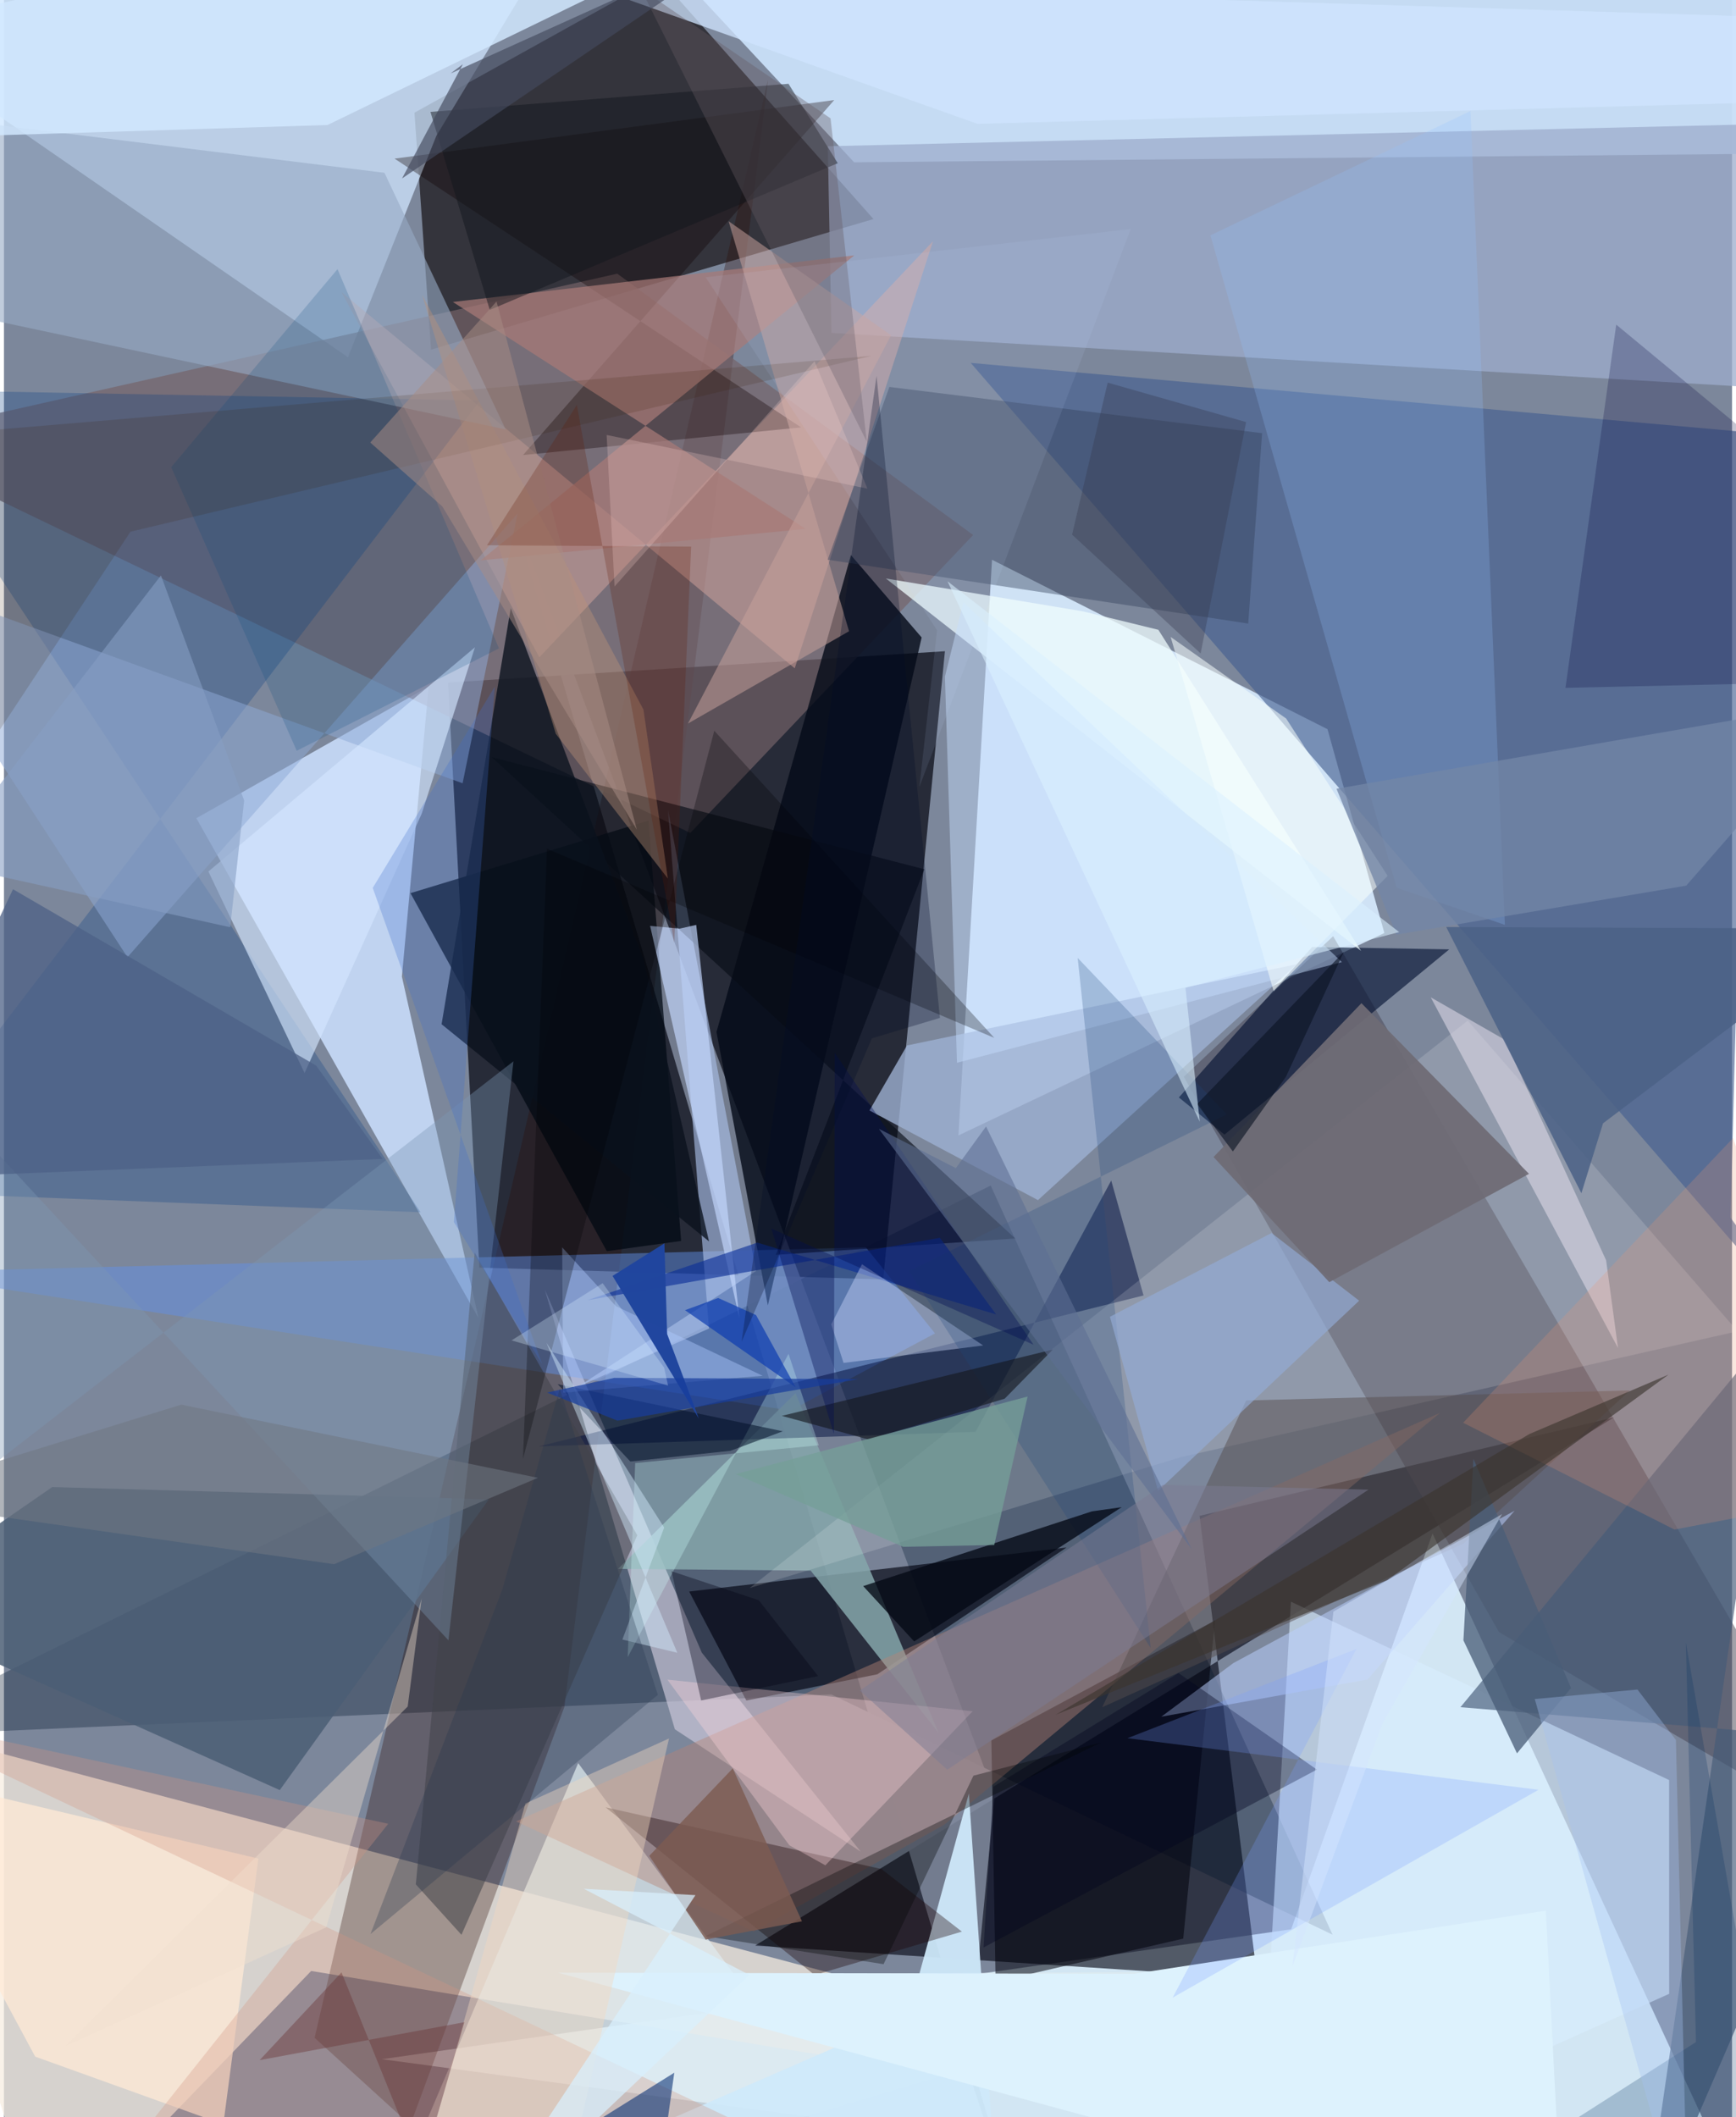 <svg xmlns="http://www.w3.org/2000/svg" width="228" height="278" viewBox="0 0 836 1024"><path fill="#7c879b" d="M0 0h836v1024H0z"/><path fill="#11131f" fill-opacity=".792" d="M214.816 330.107l15.171 282.997 195.362 5.683 29.868-303.818z"/><path fill="#d2e6f4" fill-opacity=".992" d="M622.708 933.13l68.398-191.452L850.153 1086 182.84 995.957z"/><path fill="#d4e6f9" fill-opacity=".949" d="M461.74 549.178l206.062-97.914-27.514-98.58-162.29-81.945z"/><path fill="#00020f" fill-opacity=".612" d="M578.412 733.158l200.434-47.593-415.44 255.442 242.932 15.883z"/><path fill="#c8def6" fill-opacity=".957" d="M865.852-19.971l-546.167.159 91.598 98.31 454.48-4.273z"/><path fill="#f7ede1" fill-opacity=".729" d="M20.49 1086L-62 831.985l866.109 229.299-655.48-107.995z"/><path fill="#171215" fill-opacity=".706" d="M316.79-11.138L198.593 54.504l8.01 114.6 214.042-63.156z"/><path fill="#cfe6ff" fill-opacity=".753" d="M166.42 172.82l42.769-107.144L286.169-62-62 14.893z"/><path fill="#00142c" fill-opacity=".329" d="M642.743 935.735L400.255 819.54-62 839.864l539.341-266.449z"/><path fill="#cadefc" fill-opacity=".867" d="M192.507 472.332l12.973-140.28-112.39 63.701 136.457 241.708z"/><path fill="#7e879b" fill-opacity=".867" d="M494.303 1086l-27.99-84.768 12.959-132.822-234.296-624.233z"/><path fill="#2c0a05" fill-opacity=".31" d="M271.098 825.636l-74.51 202.119-46.299-42.14L369.64 38.53z"/><path fill="#435e90" fill-opacity=".627" d="M845.296 209.213l-377.613-33.698L882.58 654.214l-47.315-65.273z"/><path fill="#756269" fill-opacity=".682" d="M332.044 402.872l136.827-144.104-172.18-126.407L-62 213.173z"/><path fill="#9dadcd" fill-opacity=".753" d="M898 190.312V58.9L398.546 70.734l1.78 90.285z"/><path fill="#464552" fill-opacity=".502" d="M723.267 789.392L898 891.38 643.031 452.81l-72.264 67.976z"/><path fill="#d9edff" fill-opacity=".624" d="M622.594 774.685l182.976 86.269.016 103.388-198.825 89.25z"/><path fill="#00020e" fill-opacity=".647" d="M331.5 769.763l182.523-21.278-91.476 61.302-63.389 12.71z"/><path fill="#e0ebef" fill-opacity=".714" d="M277.795 852.753L178.995 1086l444.553-132.547-270.414 1.378z"/><path fill="#cdc9db" fill-opacity=".659" d="M324.572 836.392L261.636 623.71l75.985 175.646 76.862 96.228z"/><path fill="#040b18" fill-opacity=".808" d="M409.74 268.467L344.7 499.13l24.846 132.265 74.406-323.07z"/><path fill="#6191ea" fill-opacity=".471" d="M450.399 644.909l-69.926 37.344-432.815-66.852 469.324-12.107z"/><path fill="#85a6ab" fill-opacity=".847" d="M452.105 838.084L382.91 673.84l-85.824 84.967 93.195.856z"/><path fill="#000e3e" fill-opacity=".51" d="M470.047 692.53l-211.289 7.044 292.545-73.005-15.64-55.583z"/><path fill="#000912" fill-opacity=".733" d="M291.657 605.15l35.94-4.955-15.802-203.298-115.128 35.093z"/><path fill="#dca9a1" fill-opacity=".467" d="M258.995 317.93l190.437-201.233-66.89 206.541-219.317-182.006z"/><path fill="#003880" fill-opacity=".267" d="M230.315 193.684L-62 188.335l263.572 397.991L-62 576.115z"/><path fill="#fff" fill-opacity=".149" d="M838.684 643.89l-269.467 60.918-208.45 63.268L708.125 493.62z"/><path fill="#a8bde6" fill-opacity=".643" d="M341.068 642.562l-19.803-250.665 42.58 222.851-86.323 56.052z"/><path fill="#001030" fill-opacity=".612" d="M699.192 459.176l-66.325-1.14-64.475 72.763 22.066 17.971z"/><path fill="#00000b" fill-opacity=".537" d="M479.74 958.575l90.76-20.936 15.359-153.875-108.175 58.017z"/><path fill="#b58375" fill-opacity=".435" d="M694.702 683.386L247.737 880.948l114.968 53.23 92.211-51.643z"/><path fill="#070c16" fill-opacity=".631" d="M373.374 606.936l115.873-7.924-253.316-232.83 209.31 54.24z"/><path fill="#8eaad7" fill-opacity=".514" d="M221.875 378.841l26.599-130.476-188.732 214.6L-62 276.031z"/><path fill="#9db0d1" fill-opacity=".796" d="M436.861 505.654l188.655-39.317-125.297 114.12-81.5-43.36z"/><path fill="#97aac4" fill-opacity=".6" d="M-62 53.195l246.066 30.372 58.67 124.162-275.989-58.75z"/><path fill="#cfe9fa" fill-opacity=".933" d="M182.072 1086l298.91-11.056-14.192-207.5-29.5 107.49z"/><path fill="#4b5e74" fill-opacity=".843" d="M234.605 725.164L133.428 865.806-62 778.23l85.349-58.99z"/><path fill="#32415c" fill-opacity=".42" d="M601.936 301.6l-203.447-30.886 29.843-83.557 180.326 22.348z"/><path fill="#455b77" fill-opacity=".655" d="M704.608 825.708l152.488-184.554L792.398 1086 898 841.774z"/><path fill="#effcfe" fill-opacity=".749" d="M426.63 279.784L656.546 459.93 558.47 304.613l-36.435-8.91z"/><path fill="#1c0000" fill-opacity=".353" d="M392.17 955.247l-101.114-81.112L424.5 903.978l38.92 30.28z"/><path fill="#0f0000" fill-opacity=".337" d="M251.13 220.088l134.485-13.374-196.65-129.996 212.689-28.322z"/><path fill="#93c2ff" fill-opacity=".227" d="M583.656 113.827l90.113 315.545 52.326 17.947-16.639-393.625z"/><path fill="#a77a77" fill-opacity=".725" d="M230.625 271.043l157.255-15.245-170.706-109.74 194.18-22.541z"/><path fill="#fee9d6" fill-opacity=".753" d="M106.117 1027.446l16.965-128.51-182.834-43.242 74.867 139.027z"/><path fill="#d3e6ff" fill-opacity=".643" d="M98.897 421.502l46.537 97.497 56.689-125.523 25.725-80.394z"/><path fill="#0a111d" fill-opacity=".78" d="M309.605 464.87l31.485 135.557-129.378-105.039 33.453-201.268z"/><path fill="#ddf2fd" d="M754.236 1086l-8.313-161.892-199.256 30.56-278.718-.551z"/><path fill="#ffd8dd" fill-opacity=".345" d="M397.373 902.192l-17.411-9.683-59.03-80.119 147.694 15.292z"/><path fill="#544d4c" fill-opacity=".475" d="M706.093 746.542l-174.78 79.19 69.637-148.378 185.612-4.844z"/><path fill="#bacffe" fill-opacity=".529" d="M559.891 830.309l99.758-17.993 71.166-81.623-136.084 73.691z"/><path fill="#00023a" fill-opacity=".227" d="M898 329.508V254.77l-118.028-97.767-24.556 175.678z"/><path fill="#c3d6fd" fill-opacity=".671" d="M326.915 449.15l7.981-1.804 20.868 190.105-43.18-189.633z"/><path fill="#d1e8ff" fill-opacity=".839" d="M386.134-51.088L156.518 60.465l-179.328 5.59L-4.49-62z"/><path fill="#414349" fill-opacity=".549" d="M221.33 935.798l-22.075-24.39 28.466-305.63 78.652 136.767z"/><path fill="#e9e3f2" fill-opacity=".51" d="M690.225 482.364l90.598 169.601-5.743-42.417-49.07-106.675z"/><path fill="#495d77" fill-opacity=".757" d="M758.102 816.425l-26.14 31.612-25.915-54.658 4.838-87.794z"/><path fill="#d29581" fill-opacity=".31" d="M185.896 882.096l-157.85 198.48 323.04-56.171L-62 828.728z"/><path fill="#c6a19c" fill-opacity=".529" d="M429.153 162.125l-78.588-55.129 58.268 198.314-77.916 44.63z"/><path fill="#cffffc" fill-opacity=".29" d="M305.38 707.631l88.805-8.61-14.632-44.224L301.75 801.5z"/><path fill="#0a2e98" fill-opacity=".616" d="M282.22 628.88l170.562-30.197 27.22 37.068-115.534-34.743z"/><path fill="#c7dfff" fill-opacity=".455" d="M461.044 514.016l186.223-48.68-183.141-174.028-8.91 35.919z"/><path fill="#7d96b3" fill-opacity=".373" d="M-62 752.45l32.862-222.685 244.17 263.608 31.455-280.056z"/><path fill="#4c6286" fill-opacity=".863" d="M763.116 577.114l10.465-33.802L898 449.182l-200.276-.82z"/><path fill="#010f27" fill-opacity=".541" d="M267.873 669.46l35.162 37.425 48.412-5.19 25.355-9.436z"/><path fill="#d0ddff" fill-opacity=".408" d="M473.724 650.762l-58.63-39.295-14.87 29.096 5.941 18.63z"/><path fill="#bc9277" fill-opacity=".404" d="M266.968 354.93l54.215 69.997-11.817-81.744L202.27 142.57z"/><path fill="#ea9770" fill-opacity=".224" d="M808.125 739.786l-102.223-51.65 130.576-137.682L898 722.695z"/><path fill="#054a7c" fill-opacity=".188" d="M239.5 313.606l-97.87 49.512L80.915 225.95l80.442-95.786z"/><path fill="#0a3175" fill-opacity=".584" d="M312.533 1086l11.755-83.51L190.5 1086l172.586-59.41z"/><path fill="#1e477c" fill-opacity=".243" d="M591.64 539.008l-72.203-75.68 35.304 333.764-116.89-182.29z"/><path fill="#cfe5fe" fill-opacity=".761" d="M898 48.262V9.579L275.02-9.768l195.91 69.66z"/><path fill="#afcbff" fill-opacity=".416" d="M270.532 673.553l-.483-70.249 26.013 28.444 70.992 33.684z"/><path fill="#20459e" fill-opacity=".988" d="M319.51 601.347l-25.09 15.767 41.738 69.014-15.332-40.917z"/><path fill="#93abd6" fill-opacity=".659" d="M613.233 596.367l-78.204 40.515 23.296 84.157L655.6 629.1z"/><path fill="#f3d7bf" fill-opacity=".408" d="M202.715 1047.763l49.54-175.463 69.48-31.465-47.032 204.473z"/><path fill="#14171e" fill-opacity=".62" d="M376.293 684.808l131.136-32.081-23.31 23.77-65.752 19.758z"/><path fill="#3a352d" fill-opacity=".62" d="M508.75 829.393l229.185-135.787 67.315-28.737-135.987 99.37z"/><path fill="#11151c" fill-opacity=".475" d="M403.36 78.938L235.013 149.89l-28.689-95.771L379.54 40.527z"/><path fill="#f7fffe" fill-opacity=".545" d="M564.413 308.064l55.889 39.475 49.1 76.088-55.157 55.768z"/><path fill="#000007" fill-opacity=".282" d="M262.719 410.525L251.08 705.67l92.558-352.222L479.086 501.98z"/><path fill="#030914" fill-opacity=".773" d="M540.747 728.955l-100.414 64.957-24.664-26.772 110.678-36.151z"/><path fill="#759f98" fill-opacity=".776" d="M495.214 675.458l-141.283 37.535 81.078 35.137 44.073-.863z"/><path fill="#7286a6" fill-opacity=".769" d="M813.812 428.366l-140.223 23.68-28.942-70.552 247.415-42.78z"/><path fill="#391b06" fill-opacity=".153" d="M-62 212.725l481.586-40.6L61.208 257.16l-90.274 136.833z"/><path fill="#6e6b75" fill-opacity=".933" d="M656.715 485.203l81.058 82.546-96.602 52.402-56.015-60.542z"/><path fill="#00051f" fill-opacity=".376" d="M568.205 809.2l66.947 46.693-161.25 86.03 4.757-77.776z"/><path fill="#010403" fill-opacity=".337" d="M469.014 858.83l-43.48 91.18-86.189-13.57 191.332-93.645z"/><path fill="#789bff" fill-opacity=".251" d="M543.513 840.708l110.8-43.18-88.919 168.646L742.4 865.648z"/><path fill="#4d6186" fill-opacity=".753" d="M4.373 430.085L-62 570.357l245.22-9.81-32.166-45.137z"/><path fill="#022c5d" fill-opacity=".227" d="M813.66 794.436l50.39 289.044-151.058-28.327 105.55-67.472z"/><path fill="#d5eeff" fill-opacity=".447" d="M319.397 738.813l-20.22 54.182 26.583 6.39-63.333-149.936z"/><path fill="#406dcc" fill-opacity=".275" d="M217.662 591.073l42.632 68.574-81.889-230.2 59.026-97.308z"/><path fill="#7c7d94" fill-opacity=".494" d="M414.048 817.657l42.277 38.282 203.8-135.455-99.426-2.322z"/><path fill="#a6c2f2" fill-opacity=".353" d="M814.767 1086l-5.926-244.44-18.59-24.391-49.683 4.592z"/><path fill="#645a62" fill-opacity=".369" d="M280.042-61.705L225.378-62 399.882 57.25 417.39 213.6z"/><path fill="#d4e5ff" fill-opacity=".471" d="M623.311 951.207l43.608-117.575 57.815-101.32-81.586 47.159z"/><path fill="#000d50" fill-opacity=".365" d="M498.093 650.413l-96.19-141.177-.407 184.252-30.26-99.275z"/><path fill="#879fc3" fill-opacity=".588" d="M116.207 387.167L75.95 278.32-31.21 417.365l140.656 31.117z"/><path fill="#f0dfcf" fill-opacity=".412" d="M202.087 773.122l-46.18 159.062L29.58 989.69l165.737-164.297z"/><path fill="#5e6e92" fill-opacity=".58" d="M460.497 564.98l-37.24-19.005 151.4 203.397L475.12 544.83z"/><path fill="#a88c85" fill-opacity=".506" d="M177.204 214.025l34.87 30.933 94.103 156.33-67.88-255.449z"/><path fill="#6a3333" fill-opacity=".404" d="M123.703 996.409l39.595-42.425 38.654 95.687 20.787-71.619z"/><path fill="#0c3bb0" fill-opacity=".694" d="M329.48 633.688l53.51 37.257-19.167-34.912-18.3-8.234z"/><path fill="#444a5d" fill-opacity=".655" d="M222.012 31.048l-29.439 55.273 175.9-119.682-152.348 68.868z"/><path fill="#173c9d" fill-opacity=".714" d="M296.806 687.124l116.503-20.081-118.036-.613-32.57 7.1z"/><path fill="#000012" fill-opacity=".349" d="M322.926 759.935l14.352 62.525 56.571-11.81-28.714-36.68z"/><path fill="#631604" fill-opacity=".231" d="M233.674 263.724l98.763.645-8.165 191.548-47.122-260.061z"/><path fill="#c9deff" fill-opacity=".098" d="M545.094 110.786l-205.652 23.312 111.972 170.753-8.578 75.82z"/><path fill="#fed5d2" fill-opacity=".235" d="M291.563 210.38l3.819 73.292 96.752-108.931 25.587 61.592z"/><path fill="#7d5c51" fill-opacity=".812" d="M339.477 938.109l-27.285-40.498 40.386-42.312 33.477 73.962z"/><path fill="#0b1323" fill-opacity=".612" d="M594.52 556.925l-17.28-22.969 70.944-73.55-28.025 60.444z"/><path fill="#d9f0fd" fill-opacity=".725" d="M334.526 916.618l-54.021-3.082 80.1 41.667L222.49 1086z"/><path fill="#34384b" fill-opacity=".337" d="M533.953 185.063l-17.21 73.524 62.181 57.468 22.005-111.912z"/><path fill="#28374e" fill-opacity=".298" d="M268.9 671.574l-27.858 97.358-63.725 166.497 139.006-115.681z"/><path fill="#dbf0ff" fill-opacity=".294" d="M319.359 661.439l-29.734-40.8-44.07 27.657 75.73 21.86z"/><path fill="#707681" fill-opacity=".549" d="M85.774 679.385L-62 725.007l221.716 31.541 98.598-41.785z"/><path fill="#daf1fe" fill-opacity=".569" d="M571.58 477.73l103.376-26.922L456.47 281.153l122.014 261.352z"/><path fill="#000d28" fill-opacity=".286" d="M356.851 648.956l63.033-146.746 32.909-9.892-30.664-310.52z"/></svg>